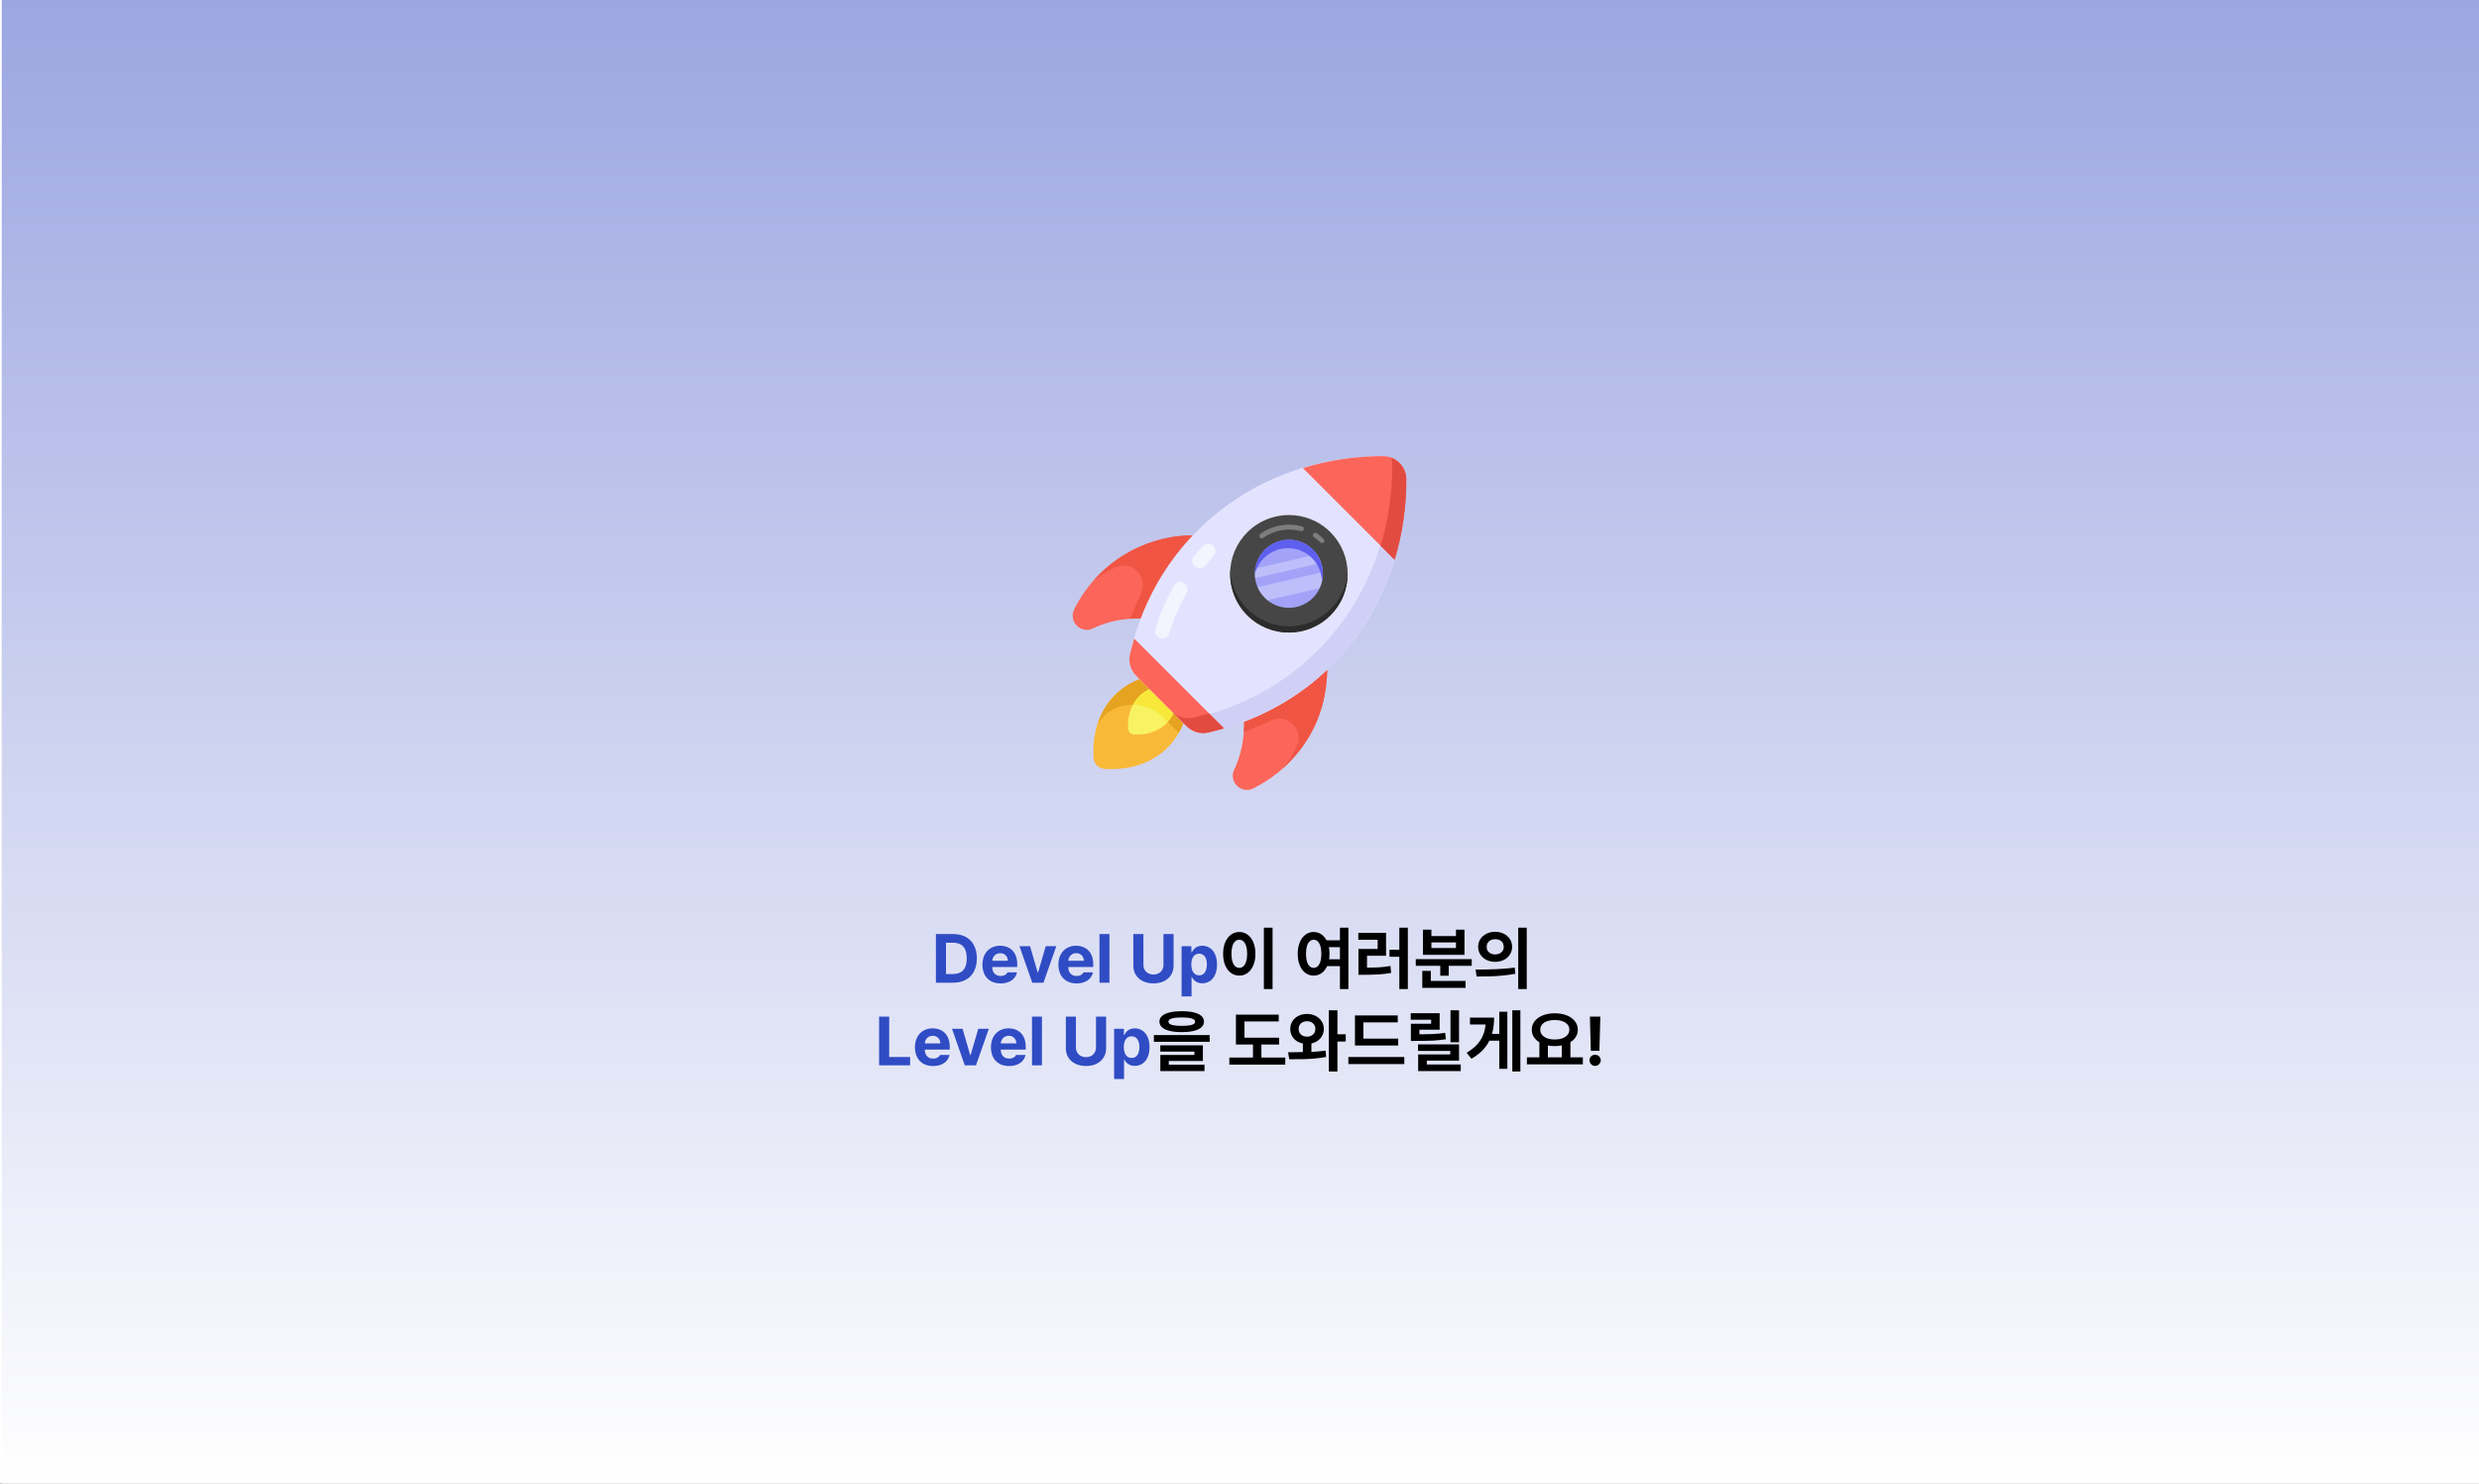 <svg width="1440" height="862" viewBox="0 0 1440 862" fill="none" xmlns="http://www.w3.org/2000/svg">
<rect x="0" y="0" width="1440" height="862" fill="#333333" stroke="none"/>
<g clip-path="url(#clip0_1357_5431)">
<rect width="1440" height="862" fill="white"/>
<rect x="1" width="1440" height="862" fill="url(#paint0_linear_1357_5431)"/>
<path d="M546.262 571V565.961H553.352C555.174 565.961 556.691 565.635 557.902 564.984C559.113 564.333 560.025 563.337 560.637 561.996C561.249 560.642 561.555 558.923 561.555 556.84C561.555 554.757 561.249 553.044 560.637 551.703C560.038 550.349 559.133 549.353 557.922 548.715C556.711 548.077 555.201 547.758 553.391 547.758H546.125V542.719H553.684C556.522 542.719 558.97 543.285 561.027 544.418C563.098 545.538 564.68 547.159 565.773 549.281C566.88 551.404 567.434 553.923 567.434 556.84C567.434 559.77 566.88 562.296 565.773 564.418C564.667 566.54 563.072 568.168 560.988 569.301C558.918 570.434 556.457 571 553.605 571H546.262ZM549.504 571H543.645V542.719H549.504V571ZM581.184 571.41C579.048 571.41 577.186 570.967 575.598 570.082C574.022 569.197 572.805 567.934 571.945 566.293C571.099 564.652 570.676 562.725 570.676 560.512C570.676 558.324 571.099 556.404 571.945 554.75C572.805 553.083 574.009 551.794 575.559 550.883C577.108 549.971 578.905 549.516 580.949 549.516C582.863 549.516 584.569 549.919 586.066 550.727C587.564 551.521 588.742 552.725 589.602 554.34C590.461 555.954 590.891 557.927 590.891 560.258V561.879H573.039V558.266H585.441C585.441 557.406 585.253 556.645 584.875 555.98C584.497 555.303 583.977 554.776 583.312 554.398C582.648 554.021 581.893 553.832 581.047 553.832C580.148 553.832 579.348 554.04 578.645 554.457C577.941 554.861 577.388 555.421 576.984 556.137C576.594 556.853 576.392 557.634 576.379 558.48V561.879C576.379 562.934 576.581 563.858 576.984 564.652C577.388 565.447 577.954 566.052 578.684 566.469C579.426 566.885 580.285 567.094 581.262 567.094C581.913 567.094 582.505 567.003 583.039 566.82C583.573 566.625 584.022 566.378 584.387 566.078C584.764 565.766 585.051 565.401 585.246 564.984H590.754C590.48 566.273 589.914 567.406 589.055 568.383C588.208 569.346 587.108 570.095 585.754 570.629C584.413 571.15 582.889 571.41 581.184 571.41ZM606.125 571H599.621L592.199 549.789H598.332L602.766 565.023H603L607.453 549.789H613.586L606.125 571ZM625.324 571.41C623.189 571.41 621.327 570.967 619.738 570.082C618.163 569.197 616.945 567.934 616.086 566.293C615.24 564.652 614.816 562.725 614.816 560.512C614.816 558.324 615.24 556.404 616.086 554.75C616.945 553.083 618.15 551.794 619.699 550.883C621.249 549.971 623.046 549.516 625.09 549.516C627.004 549.516 628.71 549.919 630.207 550.727C631.704 551.521 632.883 552.725 633.742 554.34C634.602 555.954 635.031 557.927 635.031 560.258V561.879H617.18V558.266H629.582C629.582 557.406 629.393 556.645 629.016 555.98C628.638 555.303 628.117 554.776 627.453 554.398C626.789 554.021 626.034 553.832 625.188 553.832C624.289 553.832 623.488 554.04 622.785 554.457C622.082 554.861 621.529 555.421 621.125 556.137C620.734 556.853 620.533 557.634 620.52 558.48V561.879C620.52 562.934 620.721 563.858 621.125 564.652C621.529 565.447 622.095 566.052 622.824 566.469C623.566 566.885 624.426 567.094 625.402 567.094C626.053 567.094 626.646 567.003 627.18 566.82C627.714 566.625 628.163 566.378 628.527 566.078C628.905 565.766 629.191 565.401 629.387 564.984H634.895C634.621 566.273 634.055 567.406 633.195 568.383C632.349 569.346 631.249 570.095 629.895 570.629C628.553 571.15 627.03 571.41 625.324 571.41ZM644.445 571H638.664V542.719H644.445V571ZM681.711 542.719V561.098C681.711 563.129 681.223 564.919 680.246 566.469C679.283 568.018 677.915 569.229 676.145 570.102C674.374 570.961 672.329 571.391 670.012 571.391C667.681 571.391 665.637 570.961 663.879 570.102C662.121 569.229 660.754 568.018 659.777 566.469C658.814 564.919 658.332 563.129 658.332 561.098V542.719H664.191V560.609C664.191 561.677 664.432 562.641 664.914 563.5C665.396 564.346 666.079 565.017 666.965 565.512C667.85 565.993 668.866 566.234 670.012 566.234C671.171 566.234 672.193 565.993 673.078 565.512C673.964 565.017 674.641 564.346 675.109 563.5C675.591 562.641 675.832 561.677 675.832 560.609V542.719H681.711ZM686.359 549.789H692.043V553.344H692.316L692.434 553.109C692.772 552.445 693.189 551.853 693.684 551.332C694.178 550.798 694.816 550.362 695.598 550.023C696.379 549.685 697.297 549.516 698.352 549.516C699.953 549.516 701.405 549.926 702.707 550.746C704.009 551.566 705.038 552.797 705.793 554.438C706.561 556.078 706.945 558.07 706.945 560.414C706.945 562.706 706.574 564.678 705.832 566.332C705.09 567.973 704.068 569.216 702.766 570.062C701.464 570.909 699.986 571.332 698.332 571.332C697.29 571.332 696.366 571.156 695.559 570.805C694.764 570.453 694.12 570.023 693.625 569.516C693.13 569.008 692.707 568.415 692.355 567.738L692.316 567.621H692.141V578.969H686.359V549.789ZM691.984 560.375C691.984 561.638 692.167 562.751 692.531 563.715C692.896 564.678 693.417 565.421 694.094 565.941C694.771 566.462 695.591 566.723 696.555 566.723C697.505 566.723 698.319 566.456 698.996 565.922C699.686 565.388 700.201 564.646 700.539 563.695C700.891 562.732 701.066 561.625 701.066 560.375C701.066 559.125 700.891 558.031 700.539 557.094C700.201 556.156 699.693 555.434 699.016 554.926C698.339 554.405 697.518 554.145 696.555 554.145C695.591 554.145 694.771 554.398 694.094 554.906C693.417 555.401 692.896 556.117 692.531 557.055C692.167 557.992 691.984 559.099 691.984 560.375ZM510.656 590.719H516.516V614.156H528.684V619H510.656V590.719ZM541.984 619.41C539.849 619.41 537.987 618.967 536.398 618.082C534.823 617.197 533.605 615.934 532.746 614.293C531.9 612.652 531.477 610.725 531.477 608.512C531.477 606.324 531.9 604.404 532.746 602.75C533.605 601.083 534.81 599.794 536.359 598.883C537.909 597.971 539.706 597.516 541.75 597.516C543.664 597.516 545.37 597.919 546.867 598.727C548.365 599.521 549.543 600.725 550.402 602.34C551.262 603.954 551.691 605.927 551.691 608.258V609.879H533.84V606.266H546.242C546.242 605.406 546.053 604.645 545.676 603.98C545.298 603.303 544.777 602.776 544.113 602.398C543.449 602.021 542.694 601.832 541.848 601.832C540.949 601.832 540.148 602.04 539.445 602.457C538.742 602.861 538.189 603.421 537.785 604.137C537.395 604.853 537.193 605.634 537.18 606.48V609.879C537.18 610.934 537.382 611.858 537.785 612.652C538.189 613.447 538.755 614.052 539.484 614.469C540.227 614.885 541.086 615.094 542.062 615.094C542.714 615.094 543.306 615.003 543.84 614.82C544.374 614.625 544.823 614.378 545.188 614.078C545.565 613.766 545.852 613.401 546.047 612.984H551.555C551.281 614.273 550.715 615.406 549.855 616.383C549.009 617.346 547.909 618.095 546.555 618.629C545.214 619.15 543.69 619.41 541.984 619.41ZM566.926 619H560.422L553 597.789H559.133L563.566 613.023H563.801L568.254 597.789H574.387L566.926 619ZM586.125 619.41C583.99 619.41 582.128 618.967 580.539 618.082C578.964 617.197 577.746 615.934 576.887 614.293C576.04 612.652 575.617 610.725 575.617 608.512C575.617 606.324 576.04 604.404 576.887 602.75C577.746 601.083 578.951 599.794 580.5 598.883C582.049 597.971 583.846 597.516 585.891 597.516C587.805 597.516 589.51 597.919 591.008 598.727C592.505 599.521 593.684 600.725 594.543 602.34C595.402 603.954 595.832 605.927 595.832 608.258V609.879H577.98V606.266H590.383C590.383 605.406 590.194 604.645 589.816 603.98C589.439 603.303 588.918 602.776 588.254 602.398C587.59 602.021 586.835 601.832 585.988 601.832C585.09 601.832 584.289 602.04 583.586 602.457C582.883 602.861 582.329 603.421 581.926 604.137C581.535 604.853 581.333 605.634 581.32 606.48V609.879C581.32 610.934 581.522 611.858 581.926 612.652C582.329 613.447 582.896 614.052 583.625 614.469C584.367 614.885 585.227 615.094 586.203 615.094C586.854 615.094 587.447 615.003 587.98 614.82C588.514 614.625 588.964 614.378 589.328 614.078C589.706 613.766 589.992 613.401 590.188 612.984H595.695C595.422 614.273 594.855 615.406 593.996 616.383C593.15 617.346 592.049 618.095 590.695 618.629C589.354 619.15 587.831 619.41 586.125 619.41ZM605.246 619H599.465V590.719H605.246V619ZM642.512 590.719V609.098C642.512 611.129 642.023 612.919 641.047 614.469C640.083 616.018 638.716 617.229 636.945 618.102C635.174 618.961 633.13 619.391 630.812 619.391C628.482 619.391 626.438 618.961 624.68 618.102C622.922 617.229 621.555 616.018 620.578 614.469C619.615 612.919 619.133 611.129 619.133 609.098V590.719H624.992V608.609C624.992 609.677 625.233 610.641 625.715 611.5C626.197 612.346 626.88 613.017 627.766 613.512C628.651 613.993 629.667 614.234 630.812 614.234C631.971 614.234 632.993 613.993 633.879 613.512C634.764 613.017 635.441 612.346 635.91 611.5C636.392 610.641 636.633 609.677 636.633 608.609V590.719H642.512ZM647.16 597.789H652.844V601.344H653.117L653.234 601.109C653.573 600.445 653.99 599.853 654.484 599.332C654.979 598.798 655.617 598.362 656.398 598.023C657.18 597.685 658.098 597.516 659.152 597.516C660.754 597.516 662.206 597.926 663.508 598.746C664.81 599.566 665.839 600.797 666.594 602.438C667.362 604.078 667.746 606.07 667.746 608.414C667.746 610.706 667.375 612.678 666.633 614.332C665.891 615.973 664.868 617.216 663.566 618.062C662.264 618.909 660.786 619.332 659.133 619.332C658.091 619.332 657.167 619.156 656.359 618.805C655.565 618.453 654.921 618.023 654.426 617.516C653.931 617.008 653.508 616.415 653.156 615.738L653.117 615.621H652.941V626.969H647.16V597.789ZM652.785 608.375C652.785 609.638 652.967 610.751 653.332 611.715C653.697 612.678 654.217 613.421 654.895 613.941C655.572 614.462 656.392 614.723 657.355 614.723C658.306 614.723 659.12 614.456 659.797 613.922C660.487 613.388 661.001 612.646 661.34 611.695C661.691 610.732 661.867 609.625 661.867 608.375C661.867 607.125 661.691 606.031 661.34 605.094C661.001 604.156 660.493 603.434 659.816 602.926C659.139 602.405 658.319 602.145 657.355 602.145C656.392 602.145 655.572 602.398 654.895 602.906C654.217 603.401 653.697 604.117 653.332 605.055C652.967 605.992 652.785 607.099 652.785 608.375Z" fill="#304CC4"/>
<path d="M739.211 574.691H734.152V539.008H739.211V574.691ZM719.895 541.527C721.678 541.527 723.28 542.048 724.699 543.09C726.132 544.132 727.245 545.609 728.039 547.523C728.846 549.438 729.25 551.664 729.25 554.203C729.25 556.755 728.846 558.988 728.039 560.902C727.245 562.816 726.132 564.294 724.699 565.336C723.28 566.365 721.678 566.879 719.895 566.879C718.085 566.879 716.464 566.365 715.031 565.336C713.612 564.294 712.499 562.816 711.691 560.902C710.884 558.988 710.48 556.755 710.48 554.203C710.48 551.664 710.884 549.438 711.691 547.523C712.499 545.609 713.612 544.132 715.031 543.09C716.464 542.048 718.085 541.527 719.895 541.527ZM719.895 546.039C718.983 546.026 718.176 546.339 717.473 546.977C716.783 547.602 716.249 548.533 715.871 549.77C715.507 550.993 715.324 552.471 715.324 554.203C715.324 555.935 715.507 557.413 715.871 558.637C716.249 559.861 716.783 560.792 717.473 561.43C718.176 562.055 718.983 562.367 719.895 562.367C720.793 562.367 721.587 562.055 722.277 561.43C722.967 560.792 723.501 559.861 723.879 558.637C724.257 557.413 724.445 555.935 724.445 554.203C724.445 552.471 724.257 550.993 723.879 549.77C723.501 548.533 722.967 547.602 722.277 546.977C721.6 546.339 720.806 546.026 719.895 546.039ZM779.172 550.355H769.27V546.352H779.172V550.355ZM779.172 561.371H769.27V557.367H779.172V561.371ZM763.078 541.527C764.849 541.527 766.431 542.048 767.824 543.09C769.217 544.132 770.305 545.609 771.086 547.523C771.88 549.438 772.277 551.664 772.277 554.203C772.277 556.755 771.88 558.988 771.086 560.902C770.305 562.816 769.217 564.294 767.824 565.336C766.431 566.365 764.849 566.879 763.078 566.879C761.294 566.879 759.699 566.365 758.293 565.336C756.9 564.307 755.806 562.836 755.012 560.922C754.217 558.995 753.82 556.755 753.82 554.203C753.82 551.664 754.217 549.438 755.012 547.523C755.806 545.609 756.9 544.132 758.293 543.09C759.699 542.048 761.294 541.527 763.078 541.527ZM763.078 546.039C762.193 546.026 761.405 546.339 760.715 546.977C760.038 547.615 759.517 548.546 759.152 549.77C758.801 550.993 758.625 552.471 758.625 554.203C758.625 555.935 758.801 557.413 759.152 558.637C759.517 559.861 760.038 560.792 760.715 561.43C761.405 562.055 762.193 562.367 763.078 562.367C763.977 562.367 764.764 562.055 765.441 561.43C766.118 560.792 766.639 559.861 767.004 558.637C767.368 557.413 767.551 555.935 767.551 554.203C767.551 552.458 767.362 550.974 766.984 549.75C766.62 548.526 766.105 547.602 765.441 546.977C764.777 546.339 763.99 546.026 763.078 546.039ZM783.273 574.691H778.332V539.008H783.273V574.691ZM817.785 574.691H812.844V539.008H817.785V574.691ZM813.859 555.922H807.121V551.859H813.859V555.922ZM792.023 562.27C795.448 562.27 798.319 562.211 800.637 562.094C802.967 561.964 805.318 561.69 807.688 561.273L808.078 565.336C805.63 565.74 803.169 566.02 800.695 566.176C798.234 566.319 795.344 566.397 792.023 566.41H789.094V562.27H792.023ZM805.129 555.355H794.074V563.578H789.094V551.391H800.246V546.039H789.016V542.016H805.129V555.355ZM854.895 561.195H822.395V557.289H854.895V561.195ZM841.535 566.938H836.613V559.359H841.535V566.938ZM851.32 573.988H826.184V569.965H851.32V573.988ZM831.145 571.664H826.184V564.125H831.145V571.664ZM831.477 543.891H845.734V540.18H850.695V554.789H826.555V540.18H831.477V543.891ZM845.734 550.863V547.582H831.477V550.863H845.734ZM868.508 541.41C870.37 541.41 872.049 541.788 873.547 542.543C875.044 543.285 876.216 544.32 877.062 545.648C877.922 546.964 878.352 548.461 878.352 550.141C878.352 551.82 877.922 553.324 877.062 554.652C876.216 555.967 875.044 557.003 873.547 557.758C872.062 558.5 870.383 558.871 868.508 558.871C866.659 558.871 864.979 558.5 863.469 557.758C861.958 557.003 860.773 555.967 859.914 554.652C859.055 553.324 858.625 551.82 858.625 550.141C858.625 548.461 859.055 546.964 859.914 545.648C860.773 544.32 861.958 543.285 863.469 542.543C864.979 541.788 866.659 541.41 868.508 541.41ZM868.508 545.707C867.557 545.707 866.711 545.883 865.969 546.234C865.227 546.586 864.641 547.1 864.211 547.777C863.781 548.441 863.566 549.229 863.566 550.141C863.566 551.065 863.781 551.859 864.211 552.523C864.641 553.174 865.227 553.682 865.969 554.047C866.711 554.398 867.557 554.574 868.508 554.574C869.458 554.574 870.311 554.398 871.066 554.047C871.835 553.682 872.427 553.174 872.844 552.523C873.273 551.859 873.488 551.065 873.488 550.141C873.488 549.229 873.273 548.441 872.844 547.777C872.427 547.1 871.835 546.586 871.066 546.234C870.311 545.883 869.458 545.707 868.508 545.707ZM886.848 574.691H881.906V539.008H886.848V574.691ZM857.688 563.363C861.945 563.35 865.891 563.266 869.523 563.109C873.156 562.953 876.613 562.66 879.895 562.23L880.246 565.805C877.837 566.273 875.324 566.625 872.707 566.859C870.09 567.094 867.629 567.243 865.324 567.309C863.033 567.374 860.5 567.406 857.727 567.406L857.141 563.363H857.688ZM686.457 587.555C689.191 587.555 691.522 587.789 693.449 588.258C695.376 588.714 696.841 589.397 697.844 590.309C698.859 591.207 699.367 592.301 699.367 593.59C699.367 594.892 698.859 596.005 697.844 596.93C696.841 597.841 695.376 598.531 693.449 599C691.522 599.469 689.191 599.703 686.457 599.703C683.723 599.703 681.385 599.469 679.445 599C677.518 598.531 676.04 597.841 675.012 596.93C673.996 596.005 673.488 594.892 673.488 593.59C673.488 592.301 673.996 591.207 675.012 590.309C676.04 589.397 677.518 588.714 679.445 588.258C681.385 587.789 683.723 587.555 686.457 587.555ZM686.457 591.188C684.725 591.188 683.286 591.279 682.141 591.461C680.995 591.63 680.135 591.897 679.562 592.262C679.003 592.626 678.723 593.069 678.723 593.59C678.723 594.176 678.996 594.651 679.543 595.016C680.103 595.367 680.943 595.628 682.062 595.797C683.182 595.966 684.647 596.051 686.457 596.051C688.293 596.051 689.771 595.966 690.891 595.797C692.01 595.628 692.844 595.367 693.391 595.016C693.951 594.651 694.23 594.176 694.23 593.59C694.23 593.069 693.944 592.633 693.371 592.281C692.811 591.917 691.958 591.643 690.812 591.461C689.667 591.279 688.215 591.188 686.457 591.188ZM702.688 605.348H670.266V601.402H702.688V605.348ZM698.723 616.461H678.918V619.664H674.016V612.984H693.801V611.031H673.996V607.379H698.723V616.461ZM699.66 622.34H674.016V618.609H699.66V622.34ZM743.039 606.91H717.922V602.945H743.039V606.91ZM746.594 618.57H714.094V614.488H746.594V618.57ZM732.727 615.797H727.824V604.762H732.727V615.797ZM742.785 593.512H722.902V604.742H717.922V589.566H742.785V593.512ZM761.77 613.414H756.809V605.016H761.77V613.414ZM759.25 589.156C761.06 589.156 762.701 589.527 764.172 590.27C765.656 591.012 766.828 592.047 767.688 593.375C768.56 594.69 768.996 596.188 768.996 597.867C768.996 599.547 768.56 601.051 767.688 602.379C766.828 603.694 765.656 604.723 764.172 605.465C762.701 606.194 761.06 606.559 759.25 606.559C757.388 606.559 755.715 606.194 754.23 605.465C752.746 604.723 751.581 603.694 750.734 602.379C749.901 601.051 749.484 599.547 749.484 597.867C749.484 596.188 749.901 594.69 750.734 593.375C751.581 592.047 752.746 591.012 754.23 590.27C755.715 589.527 757.388 589.156 759.25 589.156ZM759.25 593.375C758.299 593.375 757.453 593.557 756.711 593.922C755.982 594.273 755.402 594.788 754.973 595.465C754.556 596.142 754.348 596.943 754.348 597.867C754.348 598.779 754.556 599.573 754.973 600.25C755.402 600.927 755.988 601.448 756.73 601.812C757.473 602.177 758.312 602.359 759.25 602.359C760.161 602.359 760.982 602.177 761.711 601.812C762.44 601.448 763.013 600.927 763.43 600.25C763.859 599.573 764.074 598.779 764.074 597.867C764.074 596.943 763.859 596.148 763.43 595.484C763.013 594.807 762.44 594.286 761.711 593.922C760.995 593.557 760.174 593.375 759.25 593.375ZM776.887 622.594H771.906V587.008H776.887V622.594ZM781.711 605.172H775.363V600.973H781.711V605.172ZM749.035 611.422C753.475 611.409 757.329 611.35 760.598 611.246C763.866 611.142 767.004 610.882 770.012 610.465L770.324 614.137C768.046 614.566 765.669 614.885 763.195 615.094C760.721 615.289 758.378 615.406 756.164 615.445C753.951 615.471 751.529 615.478 748.898 615.465L748.234 611.422H749.035ZM812.18 607.496H787.062V603.512H812.18V607.496ZM815.734 618.277H783.234V614.176H815.734V618.277ZM811.926 594.039H791.984V605.172H787.062V590.016H811.926V594.039ZM822.648 600.973C826.906 600.973 830.194 600.921 832.512 600.816C834.842 600.699 837.16 600.465 839.465 600.113L839.914 603.844C837.544 604.221 835.122 604.482 832.648 604.625C830.188 604.755 826.854 604.82 822.648 604.82H819.562V600.973H822.648ZM836.262 598.316H824.504V602.789H819.562V594.84H831.32V592.496H819.465V588.707H836.262V598.316ZM847.531 616.266H828.801V620.133H823.781V612.672H842.414V610.641H823.703V606.832H847.531V616.266ZM848.508 622.34H823.781V618.512H848.508V622.34ZM847.531 605.602H842.551V587.008H847.531V605.602ZM883.156 622.594H878.469V587.008H883.156V622.594ZM871.867 604.703H864.094V600.738H871.867V604.703ZM875.598 621.031H870.91V587.848H875.598V621.031ZM867.902 591.266C867.902 594.794 867.486 597.997 866.652 600.875C865.832 603.74 864.452 606.376 862.512 608.785C860.572 611.194 857.98 613.329 854.738 615.191L851.926 611.695C854.634 610.094 856.802 608.342 858.43 606.441C860.057 604.527 861.236 602.418 861.965 600.113C862.707 597.809 863.078 595.198 863.078 592.281V591.266H867.902ZM864.68 595.27H853.879V591.266H864.68V595.27ZM899.133 615.113H894.191V605.133H899.133V615.113ZM912.219 615.113H907.199V605.133H912.219V615.113ZM919.445 618.434H886.945V614.352H919.445V618.434ZM903.137 588.766C905.702 588.766 907.993 589.163 910.012 589.957C912.043 590.751 913.632 591.871 914.777 593.316C915.936 594.762 916.516 596.422 916.516 598.297C916.516 600.185 915.943 601.852 914.797 603.297C913.651 604.729 912.062 605.842 910.031 606.637C908.013 607.418 905.715 607.815 903.137 607.828C900.572 607.815 898.273 607.418 896.242 606.637C894.224 605.842 892.642 604.729 891.496 603.297C890.35 601.852 889.777 600.185 889.777 598.297C889.777 596.422 890.35 594.762 891.496 593.316C892.642 591.871 894.23 590.751 896.262 589.957C898.293 589.163 900.585 588.766 903.137 588.766ZM903.137 592.711C901.444 592.698 899.966 592.913 898.703 593.355C897.44 593.798 896.457 594.443 895.754 595.289C895.051 596.122 894.699 597.125 894.699 598.297C894.699 599.456 895.051 600.465 895.754 601.324C896.457 602.171 897.44 602.828 898.703 603.297C899.979 603.753 901.457 603.98 903.137 603.98C904.803 603.98 906.275 603.753 907.551 603.297C908.827 602.828 909.816 602.171 910.52 601.324C911.236 600.465 911.594 599.456 911.594 598.297C911.594 597.125 911.242 596.122 910.539 595.289C909.836 594.456 908.846 593.818 907.57 593.375C906.307 592.919 904.829 592.698 903.137 592.711ZM929.055 610.543H924.074L923.547 590.719H929.602L929.055 610.543ZM926.574 619.352C925.988 619.352 925.441 619.202 924.934 618.902C924.426 618.59 924.022 618.186 923.723 617.691C923.436 617.184 923.293 616.637 923.293 616.051C923.293 615.478 923.436 614.944 923.723 614.449C924.022 613.941 924.426 613.544 924.934 613.258C925.441 612.971 925.988 612.828 926.574 612.828C927.147 612.828 927.681 612.971 928.176 613.258C928.684 613.544 929.087 613.941 929.387 614.449C929.699 614.944 929.855 615.478 929.855 616.051C929.855 616.637 929.699 617.184 929.387 617.691C929.087 618.186 928.684 618.59 928.176 618.902C927.681 619.202 927.147 619.352 926.574 619.352Z" fill="black"/>
<path d="M664.884 393.571C645.616 399.604 633.754 417.144 635.247 440.369C635.466 443.781 638.155 446.534 641.567 446.76C656.736 447.762 669.52 443.098 678.241 434.377C682.901 429.717 686.357 423.866 688.457 417.14L664.884 393.571Z" fill="#F9B938"/>
<path d="M684.723 425.784L675.69 416.752C671.032 412.098 664.727 409.469 658.142 409.436C649.869 409.395 641.797 413.393 637.4 421.226C641.519 407.679 651.387 397.807 664.897 393.567L688.478 417.148C687.514 420.143 686.256 423.036 684.723 425.784Z" fill="#E5A320"/>
<path d="M670.602 399.288C660.665 402.397 654.547 411.442 655.315 423.422C655.365 424.274 655.723 425.079 656.324 425.686C656.924 426.293 657.725 426.661 658.577 426.72C666.398 427.233 672.992 424.831 677.49 420.333C679.943 417.842 681.752 414.79 682.759 411.442L670.602 399.288Z" fill="#F7F363"/>
<path d="M678.331 419.388L675.691 416.751C671.032 412.098 664.727 409.469 658.143 409.435C660.783 404.562 665.14 401 670.615 399.284L682.769 411.438C681.872 414.375 680.357 417.087 678.327 419.392L678.331 419.388Z" fill="#F7E839"/>
<path d="M662.62 359.392C660.622 359.311 658.583 359.352 656.584 359.513C648.976 360.02 641.531 361.96 634.643 365.231C631.562 366.708 628.005 366.03 625.566 363.591L625.526 363.551C624.287 362.337 623.47 360.758 623.197 359.045C622.923 357.332 623.208 355.577 624.008 354.038C627.699 346.509 632.617 339.647 638.56 333.732C651.028 321.299 667.345 313.464 684.844 311.508C687.562 311.266 690.239 311.068 692.96 311.068C679.967 324.7 669.614 341.049 662.62 359.392ZM728.052 458.082C726.511 458.873 724.757 459.152 723.046 458.879C721.336 458.605 719.757 457.793 718.539 456.56L718.458 456.479C717.281 455.322 716.492 453.828 716.198 452.203C715.905 450.579 716.122 448.903 716.819 447.407C720.092 440.507 722.018 433.047 722.496 425.425C722.698 423.386 722.738 421.347 722.658 419.268C740.763 412.436 757.152 402.2 770.941 389.053C770.9 391.811 770.779 394.569 770.42 397.246C769.023 410.954 763.984 424.226 755.351 435.495C747.918 445.17 738.724 452.765 728.052 458.082Z" fill="#FC6559"/>
<path d="M692.955 311.068C679.966 324.7 669.617 341.049 662.62 359.392C661.168 359.325 659.713 359.339 658.263 359.432C657.702 359.432 657.104 359.473 656.583 359.513C658.368 354.58 660.406 349.742 662.688 345.018C667.376 335.315 657.572 325.18 647.829 329.775C642.827 332.133 638.26 334.754 635.078 337.528C636.16 336.211 637.359 334.931 638.559 333.732C651.027 321.299 667.344 313.464 684.843 311.508C687.561 311.266 690.234 311.068 692.955 311.068ZM744.517 447.047C745.68 445.731 746.798 444.37 747.917 442.929C749.835 440.425 751.652 437.094 753.319 433.42C757.712 423.729 747.537 414.095 737.992 418.799C732.948 421.282 727.775 423.492 722.495 425.421C722.576 424.864 722.616 424.266 722.616 423.705C722.737 422.227 722.697 420.749 722.657 419.268C740.762 412.436 757.151 402.2 770.94 389.053C770.899 391.811 770.778 394.569 770.419 397.246C769.022 410.954 763.983 424.226 755.35 435.495C752.117 439.684 748.489 443.552 744.517 447.047Z" fill="#F05543"/>
<path d="M773.738 386.412C754.313 405.838 729.372 419.429 701.632 425.663C697.231 426.624 692.519 425.186 689.277 421.948L660.028 392.687C656.749 389.408 655.348 384.652 656.349 380.291C671.894 311.347 731.015 265.018 803.44 265.018C810.914 265.058 816.95 271.094 816.91 278.487C816.991 320.217 801.603 358.552 773.742 386.408L773.738 386.412Z" fill="#E4E3FF"/>
<path opacity="0.6" d="M671.136 365.638C673.786 356.838 677.387 348.353 681.876 340.333C682.147 339.844 682.512 339.414 682.951 339.066C683.389 338.719 683.891 338.461 684.429 338.309C684.967 338.157 685.53 338.112 686.085 338.178C686.64 338.244 687.177 338.419 687.664 338.693C688.152 338.968 688.58 339.336 688.924 339.776C689.269 340.216 689.523 340.721 689.672 341.26C689.82 341.799 689.861 342.362 689.791 342.917C689.722 343.471 689.543 344.007 689.265 344.492C685.078 351.97 681.721 359.882 679.252 368.089C678.911 369.146 678.169 370.028 677.185 370.544C676.201 371.06 675.054 371.17 673.991 370.848C672.927 370.527 672.032 369.801 671.498 368.827C670.964 367.852 670.834 366.707 671.136 365.638ZM693.78 328.943C693.039 328.2 692.6 327.209 692.548 326.161C692.496 325.113 692.834 324.083 693.497 323.27C695.152 321.239 696.877 319.261 698.653 317.351C699.419 316.529 700.48 316.045 701.603 316.005C702.726 315.965 703.818 316.372 704.641 317.137C706.385 318.614 706.454 321.417 704.863 323.125C703.208 324.905 701.605 326.738 700.066 328.628C699.691 329.088 699.224 329.464 698.695 329.732C698.165 329.999 697.586 330.153 696.993 330.183C696.4 330.213 695.808 330.118 695.255 329.904C694.701 329.69 694.199 329.363 693.78 328.943Z" fill="white"/>
<path d="M773.738 386.412C754.313 405.837 729.372 419.428 701.633 425.663C697.231 426.623 692.519 425.186 689.277 421.948L680.887 413.549C684.125 416.792 688.841 418.229 693.238 417.268C720.977 411.034 745.918 397.443 765.344 378.021C793.204 350.161 808.588 311.827 808.511 270.101C808.511 268.578 808.269 267.141 807.793 265.78C813.147 267.621 816.946 272.616 816.906 278.491C816.987 320.221 801.599 358.555 773.738 386.412Z" fill="#D0D0F7"/>
<path d="M658.845 371.045C657.956 374.101 657.056 377.15 656.341 380.299C655.344 384.656 656.745 389.413 660.024 392.691L689.281 421.949C692.519 425.187 697.235 426.624 701.633 425.663C704.784 424.946 707.912 424.13 711.012 423.217L658.845 371.045Z" fill="#FC6559"/>
<path d="M711.024 423.224C707.907 424.105 704.83 424.944 701.632 425.663C697.231 426.624 692.519 425.187 689.276 421.948L680.607 413.275C683.842 416.51 688.562 417.951 692.955 416.99C696.108 416.262 699.241 415.449 702.351 414.551L711.024 423.224Z" fill="#E24B40"/>
<path d="M810.114 325.244C814.678 310.082 816.966 294.326 816.906 278.491C816.946 271.102 810.91 265.062 803.436 265.021C787.083 265.021 771.465 267.501 756.82 271.95L810.118 325.248L810.114 325.244Z" fill="#FC6559"/>
<path d="M810.109 325.256L801.953 317.104C806.522 301.94 808.813 286.181 808.749 270.343C808.749 268.744 808.47 267.266 807.949 265.865C810.573 266.772 812.847 268.477 814.453 270.741C816.059 273.005 816.916 275.715 816.905 278.491C816.945 294.763 814.587 310.466 810.109 325.256Z" fill="#E24B40"/>
<path d="M772.813 357.555C759.496 370.871 737.894 370.871 724.533 357.51C718.139 351.113 714.547 342.438 714.547 333.393C714.547 324.348 718.139 315.673 724.533 309.275C737.898 295.91 759.5 295.91 772.813 309.231C775.989 312.402 778.51 316.168 780.229 320.314C781.949 324.46 782.834 328.904 782.834 333.393C782.834 337.881 781.949 342.325 780.229 346.471C778.51 350.617 775.989 354.384 772.813 357.555Z" fill="#474646"/>
<path opacity="0.3" d="M731.907 312.4C731.762 312.256 731.65 312.081 731.579 311.889C731.508 311.696 731.48 311.491 731.497 311.286C731.513 311.082 731.574 310.883 731.675 310.705C731.776 310.526 731.914 310.372 732.081 310.252C735.538 307.751 739.514 306.058 743.713 305.299C747.913 304.54 752.229 304.734 756.344 305.867C756.523 305.916 756.69 306 756.837 306.113C756.983 306.227 757.106 306.368 757.198 306.529C757.29 306.69 757.35 306.868 757.373 307.052C757.397 307.236 757.384 307.423 757.335 307.602C757.286 307.781 757.202 307.948 757.089 308.095C756.975 308.241 756.834 308.364 756.673 308.456C756.512 308.548 756.334 308.608 756.15 308.631C755.966 308.655 755.78 308.642 755.601 308.593C751.891 307.572 748.001 307.398 744.215 308.082C740.429 308.766 736.846 310.292 733.728 312.546C733.457 312.741 733.125 312.834 732.791 312.807C732.458 312.78 732.144 312.636 731.907 312.4ZM763.042 311.968C762.787 311.72 762.635 311.385 762.617 311.029C762.598 310.674 762.715 310.324 762.943 310.051C763.171 309.777 763.494 309.6 763.847 309.554C764.2 309.509 764.557 309.598 764.847 309.804C766.297 310.801 767.653 311.936 768.885 313.168C769.438 313.717 769.45 314.629 768.901 315.178C768.748 315.322 768.566 315.431 768.367 315.497C768.168 315.564 767.957 315.586 767.749 315.563C767.54 315.54 767.339 315.472 767.16 315.364C766.98 315.256 766.826 315.11 766.708 314.936C765.626 313.914 764.467 312.977 763.24 312.134C763.169 312.085 763.103 312.03 763.042 311.968Z" fill="white"/>
<path d="M772.777 357.558C759.469 370.866 737.883 370.866 724.535 357.518C721.046 354.038 718.358 349.839 716.66 345.213C714.962 340.587 714.294 335.646 714.703 330.735C714.876 339.432 718.432 347.718 724.615 353.835C727.783 357.016 731.546 359.542 735.691 361.266C739.836 362.99 744.28 363.879 748.769 363.883C753.258 363.887 757.703 363.005 761.851 361.288C765.999 359.57 769.767 357.052 772.939 353.876C778.549 348.281 782.027 340.901 782.771 333.013C782.848 337.566 782.002 342.088 780.285 346.306C778.567 350.523 776.013 354.354 772.777 357.558Z" fill="#2D2C2C"/>
<path d="M762.667 347.364C760.832 349.205 758.651 350.666 756.251 351.663C753.85 352.659 751.276 353.173 748.676 353.173C746.077 353.173 743.503 352.659 741.102 351.663C738.701 350.666 736.52 349.205 734.685 347.364C732.894 345.587 731.479 343.466 730.526 341.129C729.77 339.486 729.285 337.731 729.089 335.933C728.81 334.051 728.887 332.137 729.21 330.296C729.848 326.299 731.689 322.463 734.726 319.422C742.438 311.71 754.955 311.67 762.667 319.382C763.507 320.222 764.266 321.143 764.904 322.104C766.022 323.622 766.862 325.338 767.423 327.098C768.021 328.818 768.38 330.615 768.421 332.412C768.597 335.652 767.951 338.884 766.543 341.808C765.622 343.847 764.306 345.724 762.667 347.364Z" fill="#A2A2F9"/>
<path opacity="0.3" d="M767.423 327.097L729.089 335.932C728.81 334.05 728.887 332.136 729.21 330.295L764.904 322.099C766.022 323.621 766.862 325.337 767.423 327.097ZM766.543 341.807L736.244 348.76C735.706 348.315 735.186 347.849 734.685 347.363C732.894 345.586 731.479 343.465 730.526 341.128L768.421 332.411C768.597 335.651 767.951 338.883 766.543 341.807Z" fill="white"/>
<path d="M767.863 338.008C767.86 335.45 767.35 332.917 766.361 330.557C765.373 328.197 763.926 326.057 762.105 324.26C754.393 316.548 741.88 316.588 734.164 324.3C731.595 326.872 729.797 330.111 728.971 333.651C728.928 331.015 729.415 328.397 730.403 325.953C731.392 323.508 732.862 321.288 734.725 319.422C742.437 311.71 754.954 311.67 762.666 319.382C765.076 321.768 766.823 324.74 767.734 328.006C768.645 331.272 768.69 334.72 767.863 338.008Z" fill="#5E5EEF"/>
</g>
<defs>
<linearGradient id="paint0_linear_1357_5431" x1="721" y1="0" x2="721" y2="862" gradientUnits="userSpaceOnUse">
<stop stop-color="#9CA6E1"/>
<stop offset="1" stop-color="white"/>
</linearGradient>
<clipPath id="clip0_1357_5431">
<rect width="1440" height="862" fill="white"/>
</clipPath>
</defs>
</svg>
